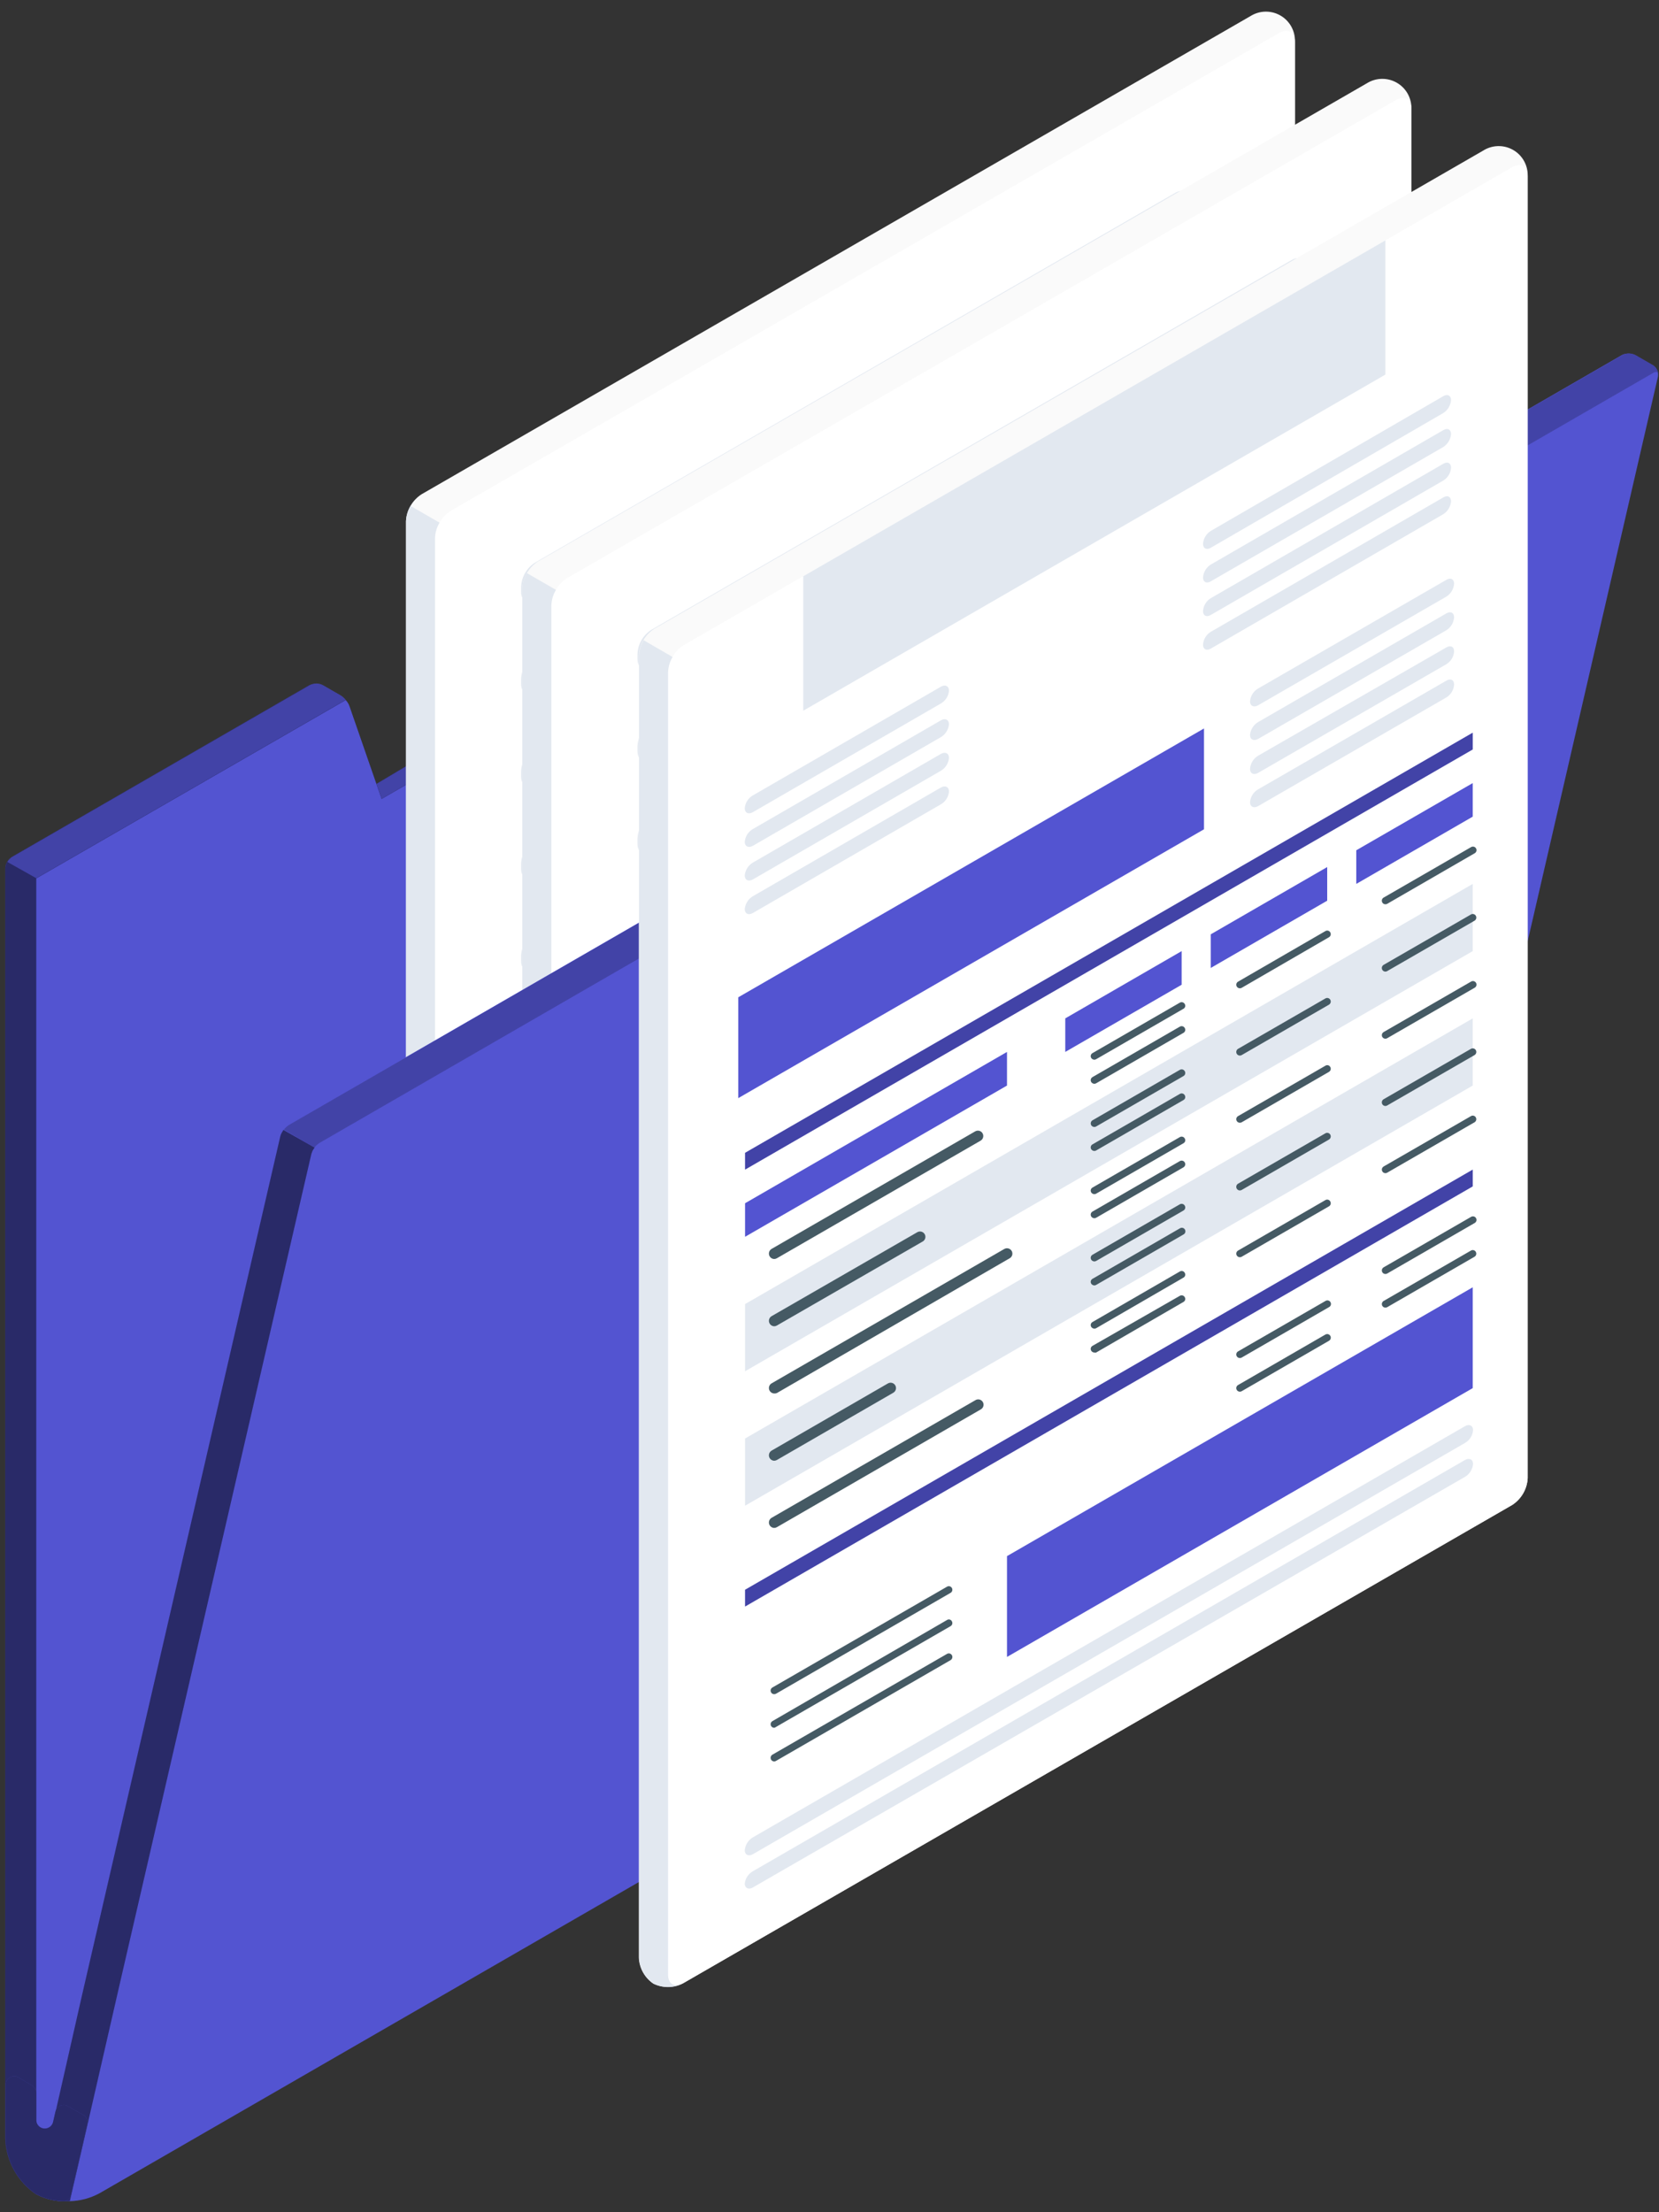 <svg width="114" height="152" viewBox="0 0 114 152" fill="none" xmlns="http://www.w3.org/2000/svg">
<rect x="0" y="0" width="114" height="152" fill="#333333" stroke="none"/>
<g id="Group">
<g id="freepik--Folder--inject-308">
<g id="freepik--folder--inject-308">
<path id="Vector" d="M95.036 92.164V97.343L5.255 149.177L2.471 150.764C1.844 150.339 1.326 149.772 0.959 149.11C0.593 148.447 0.387 147.707 0.36 146.95V59.659C0.366 59.504 0.41 59.352 0.488 59.219C0.568 59.082 0.678 58.965 0.811 58.879L21.271 47.068C21.522 46.923 22.981 47.535 23.22 47.68L23.376 47.769C23.512 47.855 23.632 47.962 23.733 48.087C23.849 48.209 23.939 48.356 23.994 48.516L25.849 53.867L92.496 14.195C92.632 14.129 92.782 14.095 92.933 14.095C93.085 14.095 93.234 14.129 93.371 14.195L94.607 14.913C94.739 14.994 94.848 15.107 94.924 15.242C95.006 15.379 95.052 15.534 95.058 15.693V92.164H95.036Z" fill="#5354D1"/>
<path id="Vector_2" opacity="0.5" d="M95.036 92.164V97.343L5.255 149.177L2.471 150.764C1.844 150.339 1.326 149.772 0.959 149.11C0.593 148.447 0.387 147.707 0.36 146.95V59.659C0.366 59.504 0.41 59.352 0.488 59.219C0.568 59.082 0.678 58.965 0.811 58.879L21.271 47.068C21.522 46.923 22.981 47.535 23.22 47.68L23.376 47.769C23.512 47.855 23.632 47.962 23.733 48.087C23.849 48.209 23.939 48.356 23.994 48.516L25.849 53.867L92.496 14.195C92.632 14.129 92.782 14.095 92.933 14.095C93.085 14.095 93.234 14.129 93.371 14.195L94.607 14.913C94.739 14.994 94.848 15.107 94.924 15.242C95.006 15.379 95.052 15.534 95.058 15.693V92.164H95.036Z" fill="black"/>
<path id="Vector_3" d="M95.035 97.343L2.493 150.765V60.355L23.755 48.104C23.872 48.226 23.961 48.373 24.017 48.532L25.871 53.884L26.222 54.898L94.896 15.242C94.979 15.379 95.025 15.534 95.03 15.693L95.035 97.343Z" fill="#5354D1"/>
<path id="Vector_4" d="M23.755 48.086L2.493 60.338L0.511 59.224C0.59 59.087 0.701 58.97 0.834 58.884L21.299 47.073C21.436 47.002 21.588 46.964 21.742 46.964C21.896 46.964 22.048 47.002 22.184 47.073L23.398 47.775C23.534 47.858 23.654 47.963 23.755 48.086Z" fill="#5354D1"/>
<path id="Vector_5" opacity="0.2" d="M23.755 48.086L2.493 60.338L0.511 59.224C0.59 59.087 0.701 58.97 0.834 58.884L21.299 47.073C21.436 47.002 21.588 46.964 21.742 46.964C21.896 46.964 22.048 47.002 22.184 47.073L23.398 47.775C23.534 47.858 23.654 47.963 23.755 48.086Z" fill="black"/>
<path id="Vector_6" d="M94.897 15.225L26.228 54.88L25.877 53.867L92.497 14.189C92.633 14.125 92.782 14.091 92.934 14.091C93.085 14.091 93.234 14.125 93.371 14.189L94.607 14.908C94.728 14.989 94.827 15.098 94.897 15.225Z" fill="#5354D1"/>
<path id="Vector_7" opacity="0.2" d="M94.897 15.225L26.228 54.88L25.877 53.867L92.497 14.189C92.633 14.125 92.782 14.091 92.934 14.091C93.085 14.091 93.234 14.125 93.371 14.189L94.607 14.908C94.728 14.989 94.827 15.098 94.897 15.225Z" fill="black"/>
<g id="freepik--Document--inject-308">
<path id="Vector_8" d="M28.895 127.063C28.599 126.862 28.354 126.594 28.181 126.281C28.008 125.967 27.911 125.617 27.898 125.259V35.807C27.918 35.438 28.024 35.079 28.209 34.758C28.394 34.438 28.652 34.166 28.962 33.964L85.925 1.108C86.233 0.914 86.587 0.807 86.951 0.8C87.314 0.793 87.673 0.885 87.987 1.067C88.302 1.249 88.561 1.513 88.737 1.832C88.912 2.15 88.997 2.51 88.983 2.874V92.325C88.963 92.695 88.857 93.054 88.672 93.375C88.487 93.695 88.229 93.967 87.919 94.168L30.956 127.024C30.64 127.192 30.288 127.284 29.93 127.29C29.572 127.297 29.218 127.219 28.895 127.063Z" fill="#FAFAFA"/>
<path id="Vector_9" d="M30.955 127.024L87.918 94.168C88.229 93.967 88.487 93.695 88.671 93.374C88.856 93.054 88.963 92.694 88.982 92.325V2.873C88.982 2.194 88.509 1.921 87.918 2.255L30.955 35.111C30.646 35.314 30.389 35.586 30.204 35.906C30.019 36.226 29.912 36.585 29.892 36.954V126.412C29.892 127.091 30.37 127.364 30.955 127.024Z" fill="white"/>
<path id="Vector_10" d="M36.747 38.67L80.769 13.248C81.286 12.948 81.71 13.193 81.71 13.805V14.178C81.692 14.504 81.597 14.821 81.433 15.104C81.27 15.386 81.042 15.626 80.769 15.805L36.747 41.221C36.229 41.521 35.806 41.282 35.812 40.664V40.291C35.829 39.966 35.922 39.65 36.085 39.368C36.247 39.086 36.474 38.847 36.747 38.67Z" fill="#E2E8F0"/>
<path id="Vector_11" d="M36.747 45.007L80.769 19.585C81.286 19.29 81.71 19.53 81.71 20.142V20.515C81.692 20.84 81.597 21.157 81.433 21.438C81.27 21.72 81.042 21.959 80.769 22.136L36.747 47.546C36.229 47.847 35.806 47.602 35.812 46.989V46.616C35.831 46.294 35.926 45.98 36.088 45.701C36.251 45.421 36.476 45.184 36.747 45.007Z" fill="#E2E8F0"/>
<path id="Vector_12" d="M36.747 51.345L80.769 25.929C81.286 25.628 81.71 25.873 81.71 26.485V26.859C81.691 27.184 81.596 27.501 81.432 27.783C81.269 28.066 81.041 28.306 80.769 28.485L36.747 53.901C36.229 54.201 35.806 53.956 35.812 53.344V52.971C35.829 52.645 35.923 52.328 36.085 52.046C36.248 51.764 36.475 51.523 36.747 51.345Z" fill="#E2E8F0"/>
<path id="Vector_13" d="M36.747 57.687L80.769 32.266C81.286 31.97 81.71 32.21 81.71 32.822V33.201C81.691 33.526 81.596 33.842 81.432 34.123C81.269 34.405 81.041 34.644 80.769 34.822L36.747 60.243C36.229 60.538 35.806 60.299 35.812 59.686V59.308C35.829 58.983 35.923 58.667 36.086 58.386C36.248 58.104 36.475 57.865 36.747 57.687Z" fill="#E2E8F0"/>
<path id="Vector_14" d="M36.747 64.024L80.769 38.608C81.286 38.308 81.71 38.547 81.71 39.165V39.538C81.691 39.864 81.596 40.181 81.432 40.463C81.269 40.745 81.041 40.986 80.769 41.164L36.747 66.58C36.229 66.881 35.806 66.636 35.812 66.023V65.645C35.83 65.32 35.924 65.005 36.087 64.723C36.249 64.442 36.475 64.202 36.747 64.024Z" fill="#E2E8F0"/>
<path id="Vector_15" d="M36.747 70.412L80.769 44.991C81.286 44.695 81.71 44.935 81.71 45.547V45.921C81.692 46.246 81.597 46.562 81.433 46.844C81.27 47.125 81.042 47.364 80.769 47.541L36.747 72.963C36.229 73.263 35.806 73.018 35.812 72.406V72.033C35.829 71.708 35.923 71.392 36.086 71.111C36.248 70.829 36.475 70.59 36.747 70.412Z" fill="#E2E8F0"/>
<path id="Vector_16" d="M36.747 76.749L80.769 51.333C81.286 51.033 81.71 51.278 81.71 51.89V52.263C81.692 52.589 81.597 52.906 81.433 53.189C81.27 53.471 81.042 53.711 80.769 53.889L36.747 79.289C36.229 79.59 35.806 79.35 35.812 78.732V78.359C35.832 78.036 35.927 77.723 36.089 77.443C36.251 77.164 36.477 76.926 36.747 76.749Z" fill="#E2E8F0"/>
<path id="Vector_17" d="M36.747 83.092L80.769 57.671C81.286 57.376 81.71 57.615 81.71 58.228V58.606C81.692 58.931 81.597 59.248 81.433 59.529C81.27 59.811 81.042 60.05 80.769 60.227L36.747 85.648C36.229 85.949 35.806 85.704 35.812 85.092V84.718C35.829 84.393 35.922 84.076 36.085 83.793C36.247 83.511 36.474 83.271 36.747 83.092Z" fill="#E2E8F0"/>
<path id="Vector_18" d="M36.747 89.43L80.769 64.013C81.286 63.713 81.71 63.958 81.71 64.57V64.944C81.691 65.269 81.596 65.586 81.432 65.868C81.269 66.151 81.041 66.391 80.769 66.57L36.747 91.986C36.229 92.286 35.806 92.041 35.812 91.429V91.056C35.829 90.73 35.923 90.413 36.085 90.131C36.248 89.849 36.475 89.608 36.747 89.43Z" fill="#E2E8F0"/>
<path id="Vector_19" d="M36.747 95.772L80.769 70.351C81.286 70.05 81.71 70.295 81.71 70.908V71.281C81.692 71.607 81.597 71.924 81.433 72.207C81.27 72.489 81.042 72.729 80.769 72.907L36.747 98.329C36.229 98.624 35.806 98.384 35.812 97.772V97.388C35.829 97.064 35.923 96.749 36.086 96.468C36.249 96.187 36.475 95.949 36.747 95.772Z" fill="#E2E8F0"/>
<path id="Vector_20" d="M36.747 102.138L80.769 76.722C81.286 76.421 81.71 76.66 81.71 77.278V77.652C81.691 77.977 81.596 78.294 81.432 78.576C81.269 78.859 81.041 79.099 80.769 79.278L36.747 104.694C36.229 104.994 35.806 104.749 35.812 104.137V103.764C35.829 103.438 35.922 103.121 36.085 102.839C36.247 102.556 36.474 102.316 36.747 102.138Z" fill="#E2E8F0"/>
<path id="Vector_21" d="M36.747 108.481L80.769 83.059C81.286 82.758 81.71 83.003 81.71 83.616V83.989C81.692 84.315 81.597 84.632 81.433 84.915C81.27 85.197 81.042 85.437 80.769 85.615L36.747 111.037C36.229 111.332 35.806 111.092 35.812 110.48V110.107C35.828 109.781 35.921 109.464 36.084 109.181C36.246 108.898 36.474 108.658 36.747 108.481Z" fill="#E2E8F0"/>
<path id="Vector_22" d="M36.747 114.818L80.769 89.396C81.286 89.101 81.71 89.341 81.71 89.953V90.326C81.692 90.651 81.597 90.968 81.433 91.249C81.27 91.531 81.042 91.77 80.769 91.947L36.747 117.368C36.229 117.669 35.806 117.424 35.812 116.812V116.438C35.829 116.114 35.923 115.798 36.086 115.517C36.248 115.235 36.475 114.996 36.747 114.818Z" fill="#E2E8F0"/>
<path id="Vector_23" d="M30.816 127.097C30.507 127.261 30.16 127.341 29.811 127.328C29.461 127.315 29.121 127.21 28.825 127.023C28.529 126.837 28.288 126.575 28.125 126.266C27.962 125.956 27.884 125.609 27.898 125.259V35.808C27.914 35.438 28.021 35.078 28.21 34.761L30.204 35.913C30.011 36.228 29.904 36.587 29.892 36.955V126.412C29.892 127.036 30.298 127.314 30.816 127.097Z" fill="#E2E8F0"/>
</g>
<g id="freepik--document--inject-308">
<path id="Vector_24" d="M36.891 131.68C36.595 131.479 36.35 131.211 36.177 130.897C36.004 130.584 35.907 130.234 35.895 129.876V40.424C35.915 40.055 36.022 39.696 36.207 39.376C36.392 39.056 36.649 38.783 36.958 38.581L93.921 5.725C94.229 5.531 94.584 5.425 94.948 5.418C95.311 5.411 95.67 5.503 95.985 5.685C96.3 5.866 96.559 6.13 96.736 6.448C96.912 6.767 96.998 7.127 96.984 7.49V96.942C96.964 97.311 96.857 97.67 96.672 97.99C96.487 98.31 96.23 98.582 95.921 98.785L38.952 131.641C38.636 131.809 38.284 131.9 37.926 131.907C37.568 131.914 37.214 131.836 36.891 131.68Z" fill="#FAFAFA"/>
<path id="Vector_25" d="M38.951 131.641L95.92 98.785C96.229 98.582 96.487 98.31 96.671 97.99C96.856 97.67 96.963 97.311 96.984 96.942V7.49C96.984 6.811 96.505 6.538 95.92 6.877L38.951 39.733C38.642 39.936 38.385 40.208 38.2 40.528C38.015 40.849 37.908 41.208 37.888 41.577V131.028C37.888 131.708 38.367 131.981 38.951 131.641Z" fill="white"/>
<path id="Vector_26" d="M44.743 43.286L88.765 17.865C89.282 17.564 89.706 17.809 89.706 18.422V18.795C89.688 19.12 89.593 19.438 89.43 19.72C89.266 20.003 89.038 20.243 88.765 20.421L44.743 45.842C44.225 46.137 43.808 45.898 43.808 45.285V44.912C43.824 44.587 43.917 44.269 44.08 43.987C44.242 43.704 44.47 43.464 44.743 43.286Z" fill="#E2E8F0"/>
<path id="Vector_27" d="M44.743 49.624L88.765 24.202C89.282 23.907 89.706 24.146 89.706 24.759V25.132C89.688 25.457 89.593 25.773 89.429 26.055C89.266 26.337 89.038 26.576 88.765 26.753L44.743 52.174C44.225 52.475 43.808 52.23 43.808 51.617V51.244C43.825 50.919 43.919 50.604 44.082 50.322C44.245 50.041 44.471 49.801 44.743 49.624Z" fill="#E2E8F0"/>
<path id="Vector_28" d="M44.743 55.966L88.765 30.561C89.282 30.261 89.706 30.506 89.706 31.118V31.491C89.688 31.817 89.593 32.134 89.43 32.417C89.266 32.699 89.038 32.939 88.765 33.117L44.743 58.533C44.225 58.834 43.808 58.595 43.808 57.977V57.603C43.822 57.276 43.914 56.956 44.077 56.672C44.24 56.387 44.468 56.145 44.743 55.966Z" fill="#E2E8F0"/>
<path id="Vector_29" d="M44.743 62.304L88.765 36.882C89.282 36.587 89.706 36.827 89.706 37.439V37.801C89.688 38.126 89.593 38.443 89.429 38.724C89.266 39.006 89.038 39.245 88.765 39.422L44.743 64.843C44.225 65.144 43.808 64.899 43.808 64.286V63.913C43.827 63.59 43.922 63.277 44.084 62.998C44.247 62.718 44.472 62.48 44.743 62.304Z" fill="#E2E8F0"/>
<path id="Vector_30" d="M44.743 68.641L88.765 43.225C89.282 42.924 89.706 43.169 89.706 43.782V44.155C89.687 44.481 89.592 44.797 89.428 45.08C89.265 45.362 89.038 45.602 88.765 45.781L44.743 71.197C44.225 71.498 43.808 71.253 43.808 70.64V70.267C43.825 69.942 43.919 69.625 44.081 69.342C44.244 69.06 44.471 68.82 44.743 68.641Z" fill="#E2E8F0"/>
<path id="Vector_31" d="M44.743 75.029L88.765 49.613C89.282 49.312 89.706 49.551 89.706 50.17V50.543C89.688 50.868 89.593 51.184 89.429 51.466C89.266 51.747 89.038 51.986 88.765 52.163L44.743 77.585C44.225 77.885 43.808 77.641 43.808 77.028V76.655C43.825 76.329 43.918 76.012 44.081 75.73C44.243 75.447 44.47 75.207 44.743 75.029Z" fill="#E2E8F0"/>
<path id="Vector_32" d="M44.743 81.371L88.765 55.95C89.282 55.649 89.706 55.894 89.706 56.506V56.88C89.688 57.206 89.593 57.523 89.43 57.805C89.266 58.088 89.038 58.328 88.765 58.506L44.743 83.91C44.225 84.206 43.808 83.966 43.808 83.354V82.981C43.826 82.658 43.921 82.344 44.083 82.064C44.246 81.785 44.472 81.547 44.743 81.371Z" fill="#E2E8F0"/>
<path id="Vector_33" d="M44.743 87.709L88.765 62.304C89.282 62.008 89.706 62.248 89.706 62.861V63.234C89.688 63.559 89.593 63.875 89.429 64.157C89.266 64.438 89.038 64.677 88.765 64.854L44.743 90.276C44.225 90.576 43.808 90.331 43.808 89.719V89.346C43.823 89.018 43.916 88.699 44.078 88.415C44.241 88.13 44.469 87.888 44.743 87.709Z" fill="#E2E8F0"/>
<path id="Vector_34" d="M44.743 94.046L88.765 68.63C89.282 68.329 89.706 68.574 89.706 69.187V69.543C89.688 69.869 89.593 70.186 89.43 70.469C89.266 70.751 89.038 70.991 88.765 71.169L44.743 96.585C44.225 96.886 43.808 96.646 43.808 96.028V95.655C43.828 95.333 43.923 95.019 44.085 94.74C44.247 94.46 44.473 94.223 44.743 94.046Z" fill="#E2E8F0"/>
<path id="Vector_35" d="M44.743 100.389L88.765 74.967C89.282 74.672 89.706 74.912 89.706 75.524V75.903C89.688 76.228 89.593 76.544 89.429 76.826C89.266 77.107 89.038 77.346 88.765 77.523L44.743 102.956C44.225 103.257 43.808 103.012 43.808 102.399V102.026C43.823 101.698 43.916 101.379 44.078 101.095C44.241 100.81 44.469 100.568 44.743 100.389Z" fill="#E2E8F0"/>
<path id="Vector_36" d="M44.743 106.754L88.765 81.338C89.282 81.037 89.706 81.283 89.706 81.895V82.268C89.687 82.594 89.592 82.911 89.428 83.193C89.265 83.475 89.038 83.716 88.765 83.894L44.743 109.31C44.225 109.611 43.808 109.366 43.808 108.753V108.38C43.825 108.055 43.919 107.738 44.081 107.456C44.244 107.173 44.471 106.933 44.743 106.754Z" fill="#E2E8F0"/>
<path id="Vector_37" d="M44.743 113.097L88.765 87.675C89.282 87.374 89.706 87.62 89.706 88.232V88.605C89.688 88.931 89.593 89.248 89.43 89.531C89.266 89.813 89.038 90.053 88.765 90.231L44.743 115.653C44.225 115.948 43.808 115.709 43.808 115.096V114.717C43.825 114.392 43.918 114.076 44.081 113.795C44.243 113.513 44.47 113.274 44.743 113.097Z" fill="#E2E8F0"/>
<path id="Vector_38" d="M44.743 119.434L88.765 94.046C89.282 93.745 89.706 93.984 89.706 94.603V94.976C89.687 95.302 89.592 95.618 89.428 95.901C89.265 96.183 89.038 96.423 88.765 96.602L44.743 122.018C44.225 122.319 43.808 122.074 43.808 121.461V121.088C43.82 120.758 43.912 120.435 44.075 120.147C44.237 119.86 44.467 119.615 44.743 119.434Z" fill="#E2E8F0"/>
<path id="Vector_39" d="M38.812 131.713C38.503 131.877 38.156 131.957 37.807 131.944C37.457 131.931 37.117 131.826 36.821 131.639C36.525 131.453 36.284 131.192 36.121 130.882C35.958 130.572 35.88 130.225 35.894 129.876V40.424C35.91 40.054 36.017 39.695 36.206 39.377L38.205 40.53C38.011 40.843 37.902 41.202 37.888 41.571V131.028C37.888 131.652 38.294 131.914 38.812 131.713Z" fill="#E2E8F0"/>
</g>
<path id="Vector_40" d="M113.93 25.873L99.095 90.148L97.725 96.056C97.272 97.635 96.266 98.997 94.891 99.893L6.859 150.686C6.22 151.037 5.505 151.228 4.776 151.243C3.985 151.3 3.194 151.134 2.493 150.764L2.95 148.804C2.95 148.743 2.95 148.682 2.994 148.615L3.49 146.465L5.623 137.143L19.261 78.075C19.279 77.999 19.307 77.926 19.344 77.858C19.38 77.791 19.419 77.726 19.461 77.663V77.629C19.556 77.502 19.673 77.392 19.807 77.306L94.985 33.903L111.436 24.403C111.576 24.331 111.732 24.294 111.89 24.294C112.047 24.294 112.203 24.331 112.343 24.403L113.557 25.104C113.69 25.18 113.796 25.294 113.863 25.431C113.929 25.568 113.953 25.722 113.93 25.873Z" fill="#5354D1"/>
<path id="Vector_41" d="M113.947 25.739C113.947 25.561 113.802 25.499 113.602 25.622L21.962 78.525C21.827 78.608 21.71 78.716 21.616 78.843L19.506 77.623C19.601 77.496 19.718 77.387 19.851 77.3L111.48 24.397C111.621 24.325 111.776 24.288 111.934 24.288C112.092 24.288 112.247 24.325 112.388 24.397L113.602 25.098C113.708 25.169 113.794 25.264 113.855 25.375C113.915 25.487 113.947 25.612 113.947 25.739Z" fill="#5354D1"/>
<path id="Vector_42" opacity="0.2" d="M113.947 25.739C113.947 25.561 113.802 25.499 113.602 25.622L21.962 78.525C21.827 78.608 21.71 78.716 21.616 78.843L19.506 77.623C19.601 77.496 19.718 77.387 19.851 77.3L111.48 24.397C111.621 24.325 111.776 24.288 111.934 24.288C112.092 24.288 112.247 24.325 112.388 24.397L113.602 25.098C113.708 25.169 113.794 25.264 113.855 25.375C113.915 25.487 113.947 25.612 113.947 25.739Z" fill="black"/>
<path id="Vector_43" d="M21.617 78.849C21.559 78.93 21.506 79.016 21.461 79.105C21.435 79.167 21.413 79.23 21.394 79.294L8.352 135.779L5.623 147.685L5.278 149.172L4.799 151.238C4.008 151.295 3.217 151.129 2.516 150.759L2.972 148.799C2.972 148.737 2.972 148.676 3.017 148.609L3.512 146.46L5.623 137.143L19.261 78.075C19.279 77.999 19.307 77.926 19.345 77.858C19.38 77.791 19.419 77.726 19.462 77.663V77.629L21.617 78.849Z" fill="#5354D1"/>
<path id="Vector_44" opacity="0.5" d="M21.617 78.849C21.559 78.93 21.506 79.016 21.461 79.105C21.435 79.167 21.413 79.23 21.394 79.294L8.352 135.779L5.623 147.685L5.278 149.172L4.799 151.238C4.008 151.295 3.217 151.129 2.516 150.759L2.972 148.799C2.972 148.737 2.972 148.676 3.017 148.609L3.512 146.46L5.623 137.143L19.261 78.075C19.279 77.999 19.307 77.926 19.345 77.858C19.38 77.791 19.419 77.726 19.462 77.663V77.629L21.617 78.849Z" fill="black"/>
<path id="Vector_45" d="M5.723 145.312C5.832 145.376 5.917 145.472 5.967 145.587C6.017 145.702 6.029 145.83 6.002 145.953L5.256 149.177L4.882 150.787C4.858 150.924 4.782 151.048 4.671 151.132C4.559 151.217 4.42 151.257 4.281 151.243C3.656 151.226 3.043 151.062 2.493 150.764C1.866 150.339 1.349 149.772 0.982 149.109C0.615 148.447 0.41 147.707 0.383 146.95V143.246C0.383 143.144 0.41 143.043 0.462 142.953C0.513 142.864 0.587 142.79 0.676 142.738C0.765 142.687 0.866 142.659 0.969 142.658C1.072 142.657 1.173 142.684 1.263 142.734L2.204 143.291C2.291 143.344 2.364 143.418 2.415 143.507C2.466 143.595 2.493 143.696 2.493 143.798V145.641C2.488 145.788 2.538 145.932 2.634 146.044C2.73 146.156 2.864 146.227 3.011 146.244C3.157 146.261 3.304 146.222 3.423 146.135C3.542 146.048 3.624 145.919 3.652 145.775L3.808 145.09C3.828 145.001 3.87 144.918 3.928 144.847C3.987 144.777 4.061 144.722 4.145 144.686C4.229 144.649 4.32 144.633 4.412 144.639C4.503 144.644 4.592 144.671 4.671 144.717L5.723 145.312Z" fill="#5354D1"/>
<path id="Vector_46" opacity="0.5" d="M5.723 145.312C5.832 145.376 5.917 145.472 5.967 145.587C6.017 145.702 6.029 145.83 6.002 145.953L5.256 149.177L4.882 150.787C4.858 150.924 4.782 151.048 4.671 151.132C4.559 151.217 4.42 151.257 4.281 151.243C3.656 151.226 3.043 151.062 2.493 150.764C1.866 150.339 1.349 149.772 0.982 149.109C0.615 148.447 0.41 147.707 0.383 146.95V143.246C0.383 143.144 0.41 143.043 0.462 142.953C0.513 142.864 0.587 142.79 0.676 142.738C0.765 142.687 0.866 142.659 0.969 142.658C1.072 142.657 1.173 142.684 1.263 142.734L2.204 143.291C2.291 143.344 2.364 143.418 2.415 143.507C2.466 143.595 2.493 143.696 2.493 143.798V145.641C2.488 145.788 2.538 145.932 2.634 146.044C2.73 146.156 2.864 146.227 3.011 146.244C3.157 146.261 3.304 146.222 3.423 146.135C3.542 146.048 3.624 145.919 3.652 145.775L3.808 145.09C3.828 145.001 3.87 144.918 3.928 144.847C3.987 144.777 4.061 144.722 4.145 144.686C4.229 144.649 4.32 144.633 4.412 144.639C4.503 144.644 4.592 144.671 4.671 144.717L5.723 145.312Z" fill="black"/>
</g>
</g>
<g id="freepik--document--inject-308_2">
<g id="freepik--document--inject-308_3">
<path id="Vector_47" d="M44.894 136.296C44.598 136.095 44.353 135.827 44.18 135.513C44.007 135.2 43.91 134.85 43.898 134.492V45.04C43.917 44.672 44.023 44.313 44.208 43.993C44.393 43.674 44.651 43.403 44.961 43.203L101.919 10.347C102.226 10.152 102.581 10.046 102.944 10.039C103.308 10.031 103.666 10.123 103.981 10.305C104.296 10.487 104.555 10.751 104.73 11.07C104.906 11.388 104.991 11.749 104.976 12.112V101.558C104.957 101.927 104.85 102.287 104.665 102.607C104.481 102.928 104.223 103.2 103.912 103.401L46.955 136.257C46.638 136.424 46.287 136.514 45.929 136.521C45.571 136.528 45.217 136.451 44.894 136.296Z" fill="#FAFAFA"/>
<path id="Vector_48" d="M46.955 136.263L103.913 103.407C104.223 103.205 104.481 102.933 104.666 102.613C104.851 102.292 104.957 101.933 104.977 101.564V12.106C104.977 11.427 104.503 11.154 103.913 11.488L46.955 44.344C46.645 44.546 46.387 44.818 46.202 45.138C46.017 45.458 45.911 45.818 45.892 46.187V135.645C45.892 136.324 46.365 136.597 46.955 136.263Z" fill="white"/>
<path id="Vector_49" d="M46.832 136.33C46.53 136.468 46.2 136.537 45.868 136.531C45.535 136.525 45.208 136.445 44.911 136.296C44.615 136.096 44.37 135.829 44.197 135.516C44.024 135.204 43.927 134.855 43.914 134.498V45.04C43.929 44.669 44.036 44.307 44.226 43.988L46.219 45.141C46.027 45.457 45.919 45.817 45.908 46.188V135.65C45.891 136.268 46.275 136.552 46.832 136.33Z" fill="#E2E8F0"/>
<g id="freepik--Text--inject-308">
<path id="Vector_50" d="M55.197 39.594L95.198 16.517V25.738L55.197 48.832V39.594Z" fill="#E2E8F0"/>
<path id="Vector_51" d="M51.734 54.652L64.653 47.184C64.948 47.011 65.21 47.134 65.21 47.451C65.197 47.633 65.139 47.809 65.042 47.963C64.945 48.118 64.811 48.246 64.653 48.337L51.734 55.804C51.438 55.977 51.177 55.855 51.177 55.537C51.19 55.355 51.248 55.179 51.345 55.025C51.442 54.871 51.575 54.742 51.734 54.652Z" fill="#E2E8F0"/>
<path id="Vector_52" d="M51.734 56.963L64.653 49.495C64.948 49.322 65.21 49.445 65.21 49.762C65.194 49.943 65.135 50.118 65.038 50.272C64.942 50.426 64.81 50.555 64.653 50.648L51.734 58.115C51.438 58.282 51.177 58.166 51.177 57.843C51.191 57.662 51.249 57.487 51.346 57.334C51.443 57.18 51.576 57.053 51.734 56.963Z" fill="#E2E8F0"/>
<path id="Vector_53" d="M51.734 59.268L64.653 51.8C64.948 51.633 65.21 51.75 65.21 52.073C65.194 52.255 65.135 52.429 65.038 52.583C64.942 52.737 64.81 52.866 64.653 52.959L51.734 60.426C51.438 60.594 51.177 60.477 51.177 60.154C51.193 59.972 51.252 59.798 51.348 59.644C51.445 59.49 51.577 59.361 51.734 59.268Z" fill="#E2E8F0"/>
<path id="Vector_54" d="M51.734 61.579L64.653 54.112C64.948 53.945 65.21 54.062 65.21 54.379C65.197 54.561 65.139 54.737 65.042 54.891C64.945 55.045 64.811 55.174 64.653 55.264L51.734 62.732C51.438 62.905 51.177 62.782 51.177 62.465C51.193 62.284 51.252 62.109 51.348 61.955C51.445 61.801 51.577 61.672 51.734 61.579Z" fill="#E2E8F0"/>
<path id="Vector_55" d="M86.454 47.306L99.391 39.839C99.686 39.666 99.92 39.789 99.92 40.106C99.907 40.285 99.853 40.458 99.761 40.612C99.669 40.766 99.542 40.896 99.391 40.991L86.454 48.459C86.159 48.632 85.897 48.509 85.897 48.192C85.911 48.01 85.968 47.834 86.066 47.68C86.163 47.525 86.296 47.397 86.454 47.306Z" fill="#E2E8F0"/>
<path id="Vector_56" d="M86.454 49.612L99.391 42.144C99.686 41.977 99.92 42.099 99.92 42.417C99.907 42.596 99.853 42.769 99.761 42.923C99.669 43.077 99.542 43.207 99.391 43.302L86.454 50.77C86.159 50.937 85.897 50.82 85.897 50.497C85.913 50.316 85.972 50.141 86.069 49.987C86.166 49.833 86.298 49.705 86.454 49.612Z" fill="#E2E8F0"/>
<path id="Vector_57" d="M86.454 51.923L99.391 44.483C99.686 44.316 99.92 44.433 99.92 44.756C99.909 44.934 99.855 45.107 99.763 45.26C99.671 45.414 99.543 45.542 99.391 45.636L86.454 53.104C86.159 53.276 85.897 53.154 85.897 52.836C85.909 52.65 85.966 52.47 86.063 52.311C86.16 52.152 86.294 52.019 86.454 51.923Z" fill="#E2E8F0"/>
<path id="Vector_58" d="M86.454 54.234L99.391 46.766C99.686 46.594 99.92 46.716 99.92 47.034C99.909 47.213 99.856 47.387 99.764 47.541C99.672 47.696 99.544 47.825 99.391 47.919L86.454 55.387C86.159 55.56 85.897 55.437 85.897 55.12C85.911 54.938 85.968 54.762 86.066 54.608C86.163 54.453 86.296 54.325 86.454 54.234Z" fill="#E2E8F0"/>
<path id="Vector_59" d="M51.734 126.244L100.667 97.993C100.962 97.821 101.224 97.943 101.224 98.261C101.21 98.443 101.153 98.619 101.056 98.773C100.958 98.927 100.825 99.055 100.667 99.146L51.734 127.402C51.438 127.569 51.177 127.447 51.177 127.129C51.193 126.948 51.252 126.774 51.348 126.62C51.445 126.466 51.577 126.337 51.734 126.244Z" fill="#E2E8F0"/>
<path id="Vector_60" d="M51.734 128.572L100.667 100.316C100.962 100.149 101.224 100.271 101.224 100.589C101.208 100.77 101.149 100.945 101.052 101.099C100.955 101.253 100.823 101.381 100.667 101.474L51.734 129.686C51.438 129.858 51.177 129.736 51.177 129.419C51.196 129.243 51.257 129.075 51.353 128.928C51.45 128.781 51.581 128.659 51.734 128.572Z" fill="#E2E8F0"/>
<path id="Vector_61" d="M83.197 36.481L99.18 27.22C99.469 27.053 99.709 27.175 99.709 27.493C99.695 27.671 99.64 27.844 99.548 27.997C99.456 28.151 99.33 28.281 99.18 28.378L83.197 37.639C82.902 37.806 82.668 37.689 82.668 37.366C82.68 37.187 82.735 37.014 82.827 36.86C82.919 36.706 83.046 36.576 83.197 36.481Z" fill="#E2E8F0"/>
<path id="Vector_62" d="M83.197 38.792L99.18 29.553C99.469 29.386 99.709 29.503 99.709 29.826C99.695 30.005 99.64 30.177 99.548 30.331C99.456 30.485 99.33 30.615 99.18 30.712L83.197 39.945C82.902 40.117 82.668 39.995 82.668 39.677C82.68 39.499 82.735 39.325 82.827 39.172C82.919 39.018 83.046 38.888 83.197 38.792Z" fill="#E2E8F0"/>
<path id="Vector_63" d="M83.197 41.103L99.18 31.864C99.469 31.692 99.709 31.814 99.709 32.131C99.698 32.311 99.645 32.485 99.553 32.639C99.461 32.793 99.332 32.923 99.18 33.017L83.197 42.255C82.902 42.428 82.668 42.306 82.668 41.988C82.678 41.809 82.732 41.635 82.824 41.48C82.916 41.326 83.044 41.197 83.197 41.103Z" fill="#E2E8F0"/>
<path id="Vector_64" d="M83.197 43.414L99.18 34.176C99.469 34.003 99.709 34.126 99.709 34.443C99.696 34.622 99.641 34.795 99.549 34.948C99.457 35.102 99.331 35.232 99.18 35.328L83.197 44.567C82.902 44.734 82.668 44.617 82.668 44.294C82.679 44.116 82.733 43.943 82.825 43.79C82.917 43.636 83.045 43.508 83.197 43.414Z" fill="#E2E8F0"/>
<path id="Vector_65" d="M51.198 79.21L101.201 50.342V51.495L51.198 80.363V79.21Z" fill="#5354D1"/>
<path id="Vector_66" opacity="0.2" d="M51.198 79.21L101.201 50.342V51.495L51.198 80.363V79.21Z" fill="black"/>
<path id="Vector_67" d="M51.198 109.231L101.201 80.363V81.516L51.198 110.384V109.231Z" fill="#5354D1"/>
<path id="Vector_68" opacity="0.2" d="M51.198 109.231L101.201 80.363V81.516L51.198 110.384V109.231Z" fill="black"/>
<path id="Vector_69" d="M51.198 82.674L69.197 72.277V74.588L51.198 84.979V82.674Z" fill="#5354D1"/>
<path id="Vector_70" d="M73.201 69.972L81.198 65.35V67.661L73.201 72.277V69.972Z" fill="#5354D1"/>
<path id="Vector_71" d="M83.197 64.197L91.2 59.575V61.886L83.197 66.508V64.197Z" fill="#5354D1"/>
<path id="Vector_72" d="M93.198 58.422L101.201 53.805V56.111L93.198 60.733V58.422Z" fill="#5354D1"/>
<path id="Vector_73" d="M51.198 89.602L101.201 60.733V65.35L51.198 94.218V89.602Z" fill="#E2E8F0"/>
<path id="Vector_74" d="M51.198 98.84L101.201 69.972V74.588L51.198 103.457V98.84Z" fill="#E2E8F0"/>
<path id="Vector_75" d="M53.198 86.505C53.118 86.503 53.041 86.475 52.978 86.425C52.915 86.375 52.87 86.306 52.849 86.228C52.829 86.151 52.834 86.069 52.863 85.994C52.893 85.92 52.946 85.857 53.014 85.815L67.014 77.734C67.056 77.71 67.103 77.695 67.151 77.689C67.199 77.682 67.248 77.686 67.294 77.698C67.341 77.711 67.385 77.733 67.424 77.762C67.462 77.792 67.494 77.829 67.518 77.871C67.542 77.913 67.558 77.959 67.564 78.007C67.57 78.056 67.567 78.104 67.554 78.151C67.542 78.198 67.52 78.242 67.49 78.28C67.461 78.319 67.424 78.351 67.382 78.375L53.382 86.455C53.326 86.488 53.263 86.505 53.198 86.505Z" fill="#455A64"/>
<path id="Vector_76" d="M75.2 72.812C75.156 72.811 75.114 72.799 75.076 72.778C75.038 72.756 75.006 72.726 74.983 72.689C74.966 72.661 74.955 72.63 74.951 72.598C74.947 72.566 74.949 72.533 74.958 72.502C74.967 72.47 74.982 72.441 75.003 72.416C75.023 72.391 75.049 72.37 75.077 72.355L81.075 68.891C81.131 68.859 81.198 68.85 81.26 68.867C81.323 68.883 81.376 68.924 81.409 68.98C81.427 69.008 81.438 69.038 81.443 69.07C81.448 69.103 81.447 69.135 81.438 69.167C81.43 69.198 81.415 69.228 81.395 69.253C81.374 69.278 81.349 69.299 81.32 69.314L75.322 72.778C75.285 72.799 75.243 72.811 75.2 72.812Z" fill="#455A64"/>
<path id="Vector_77" d="M75.2 74.466C75.157 74.465 75.114 74.453 75.076 74.432C75.038 74.41 75.006 74.38 74.983 74.343C74.966 74.315 74.956 74.283 74.951 74.251C74.947 74.218 74.949 74.185 74.958 74.153C74.967 74.121 74.982 74.092 75.003 74.066C75.023 74.04 75.049 74.019 75.078 74.003L81.075 70.54C81.131 70.507 81.198 70.498 81.261 70.515C81.323 70.532 81.377 70.573 81.409 70.629C81.427 70.656 81.439 70.688 81.444 70.72C81.449 70.753 81.447 70.786 81.439 70.818C81.431 70.85 81.416 70.88 81.395 70.906C81.375 70.931 81.349 70.953 81.32 70.968L75.323 74.432C75.285 74.453 75.243 74.465 75.2 74.466Z" fill="#455A64"/>
<path id="Vector_78" d="M85.202 67.905C85.158 67.906 85.115 67.895 85.077 67.874C85.038 67.852 85.007 67.821 84.985 67.783C84.953 67.727 84.944 67.66 84.96 67.597C84.977 67.535 85.018 67.481 85.074 67.449L91.077 63.974C91.105 63.957 91.135 63.946 91.167 63.941C91.199 63.937 91.232 63.939 91.263 63.947C91.294 63.955 91.324 63.97 91.349 63.99C91.374 64.01 91.396 64.035 91.411 64.063C91.444 64.119 91.452 64.186 91.436 64.248C91.419 64.311 91.378 64.364 91.322 64.397L85.325 67.872C85.287 67.893 85.245 67.905 85.202 67.905Z" fill="#455A64"/>
<path id="Vector_79" d="M95.198 62.131C95.154 62.132 95.112 62.121 95.074 62.099C95.037 62.078 95.006 62.046 94.986 62.008C94.954 61.952 94.945 61.885 94.961 61.823C94.978 61.76 95.019 61.707 95.075 61.674L101.078 58.21C101.106 58.192 101.137 58.179 101.17 58.173C101.203 58.167 101.237 58.168 101.27 58.175C101.302 58.183 101.333 58.197 101.36 58.217C101.387 58.237 101.41 58.262 101.426 58.291C101.443 58.32 101.454 58.352 101.458 58.386C101.462 58.419 101.459 58.453 101.449 58.485C101.439 58.517 101.423 58.547 101.401 58.572C101.38 58.598 101.353 58.619 101.323 58.633L95.32 62.103C95.282 62.123 95.24 62.133 95.198 62.131Z" fill="#455A64"/>
<path id="Vector_80" d="M53.198 91.127C53.118 91.125 53.041 91.096 52.978 91.046C52.915 90.996 52.87 90.928 52.849 90.85C52.829 90.773 52.834 90.691 52.863 90.616C52.893 90.542 52.946 90.479 53.014 90.437L63.038 84.662C63.123 84.615 63.222 84.602 63.316 84.627C63.409 84.652 63.489 84.713 63.539 84.796C63.564 84.838 63.581 84.884 63.587 84.932C63.594 84.981 63.591 85.03 63.579 85.077C63.566 85.124 63.544 85.168 63.515 85.207C63.485 85.246 63.448 85.278 63.406 85.302L53.382 91.077C53.326 91.11 53.263 91.127 53.198 91.127Z" fill="#455A64"/>
<path id="Vector_81" d="M75.2 77.434C75.156 77.433 75.114 77.421 75.076 77.4C75.038 77.379 75.006 77.348 74.983 77.311C74.951 77.254 74.943 77.186 74.96 77.122C74.978 77.058 75.02 77.004 75.078 76.972L81.075 73.508C81.131 73.475 81.198 73.467 81.261 73.483C81.323 73.5 81.377 73.541 81.409 73.597C81.427 73.625 81.439 73.656 81.444 73.689C81.449 73.721 81.447 73.754 81.439 73.786C81.43 73.818 81.416 73.848 81.395 73.874C81.375 73.9 81.349 73.921 81.32 73.937L75.323 77.4C75.285 77.422 75.243 77.433 75.2 77.434Z" fill="#455A64"/>
<path id="Vector_82" d="M75.2 79.082C75.156 79.082 75.114 79.07 75.076 79.049C75.038 79.027 75.006 78.997 74.983 78.96C74.966 78.932 74.955 78.901 74.951 78.868C74.947 78.836 74.949 78.804 74.958 78.772C74.967 78.741 74.982 78.712 75.003 78.687C75.023 78.662 75.049 78.641 75.077 78.626L81.075 75.162C81.103 75.145 81.133 75.134 81.165 75.129C81.197 75.125 81.23 75.127 81.261 75.135C81.292 75.143 81.322 75.158 81.347 75.178C81.372 75.198 81.394 75.223 81.409 75.251C81.427 75.278 81.438 75.309 81.443 75.341C81.448 75.373 81.447 75.406 81.438 75.438C81.43 75.469 81.415 75.498 81.395 75.524C81.374 75.549 81.349 75.57 81.32 75.585L75.322 79.049C75.285 79.07 75.243 79.082 75.2 79.082Z" fill="#455A64"/>
<path id="Vector_83" d="M85.201 72.528C85.158 72.528 85.114 72.518 85.076 72.496C85.038 72.475 85.006 72.443 84.984 72.405C84.952 72.348 84.943 72.281 84.959 72.217C84.976 72.153 85.017 72.099 85.073 72.065L91.077 68.602C91.133 68.569 91.199 68.56 91.262 68.577C91.325 68.594 91.378 68.635 91.411 68.691C91.443 68.748 91.452 68.815 91.436 68.879C91.419 68.942 91.378 68.997 91.322 69.03L85.324 72.494C85.287 72.515 85.245 72.527 85.201 72.528Z" fill="#455A64"/>
<path id="Vector_84" d="M95.198 66.758C95.155 66.758 95.113 66.747 95.076 66.726C95.038 66.704 95.008 66.673 94.986 66.636C94.954 66.579 94.945 66.511 94.961 66.448C94.978 66.384 95.019 66.33 95.075 66.296L101.079 62.833C101.135 62.8 101.201 62.791 101.264 62.808C101.327 62.825 101.38 62.866 101.413 62.922C101.445 62.979 101.454 63.046 101.438 63.11C101.421 63.173 101.38 63.228 101.324 63.261L95.32 66.725C95.283 66.747 95.241 66.759 95.198 66.758Z" fill="#455A64"/>
<path id="Vector_85" d="M53.198 95.744C53.118 95.741 53.041 95.713 52.978 95.663C52.915 95.613 52.87 95.544 52.849 95.467C52.829 95.389 52.834 95.307 52.863 95.233C52.893 95.158 52.946 95.095 53.014 95.053L69.013 85.815C69.099 85.766 69.201 85.754 69.296 85.78C69.39 85.806 69.471 85.868 69.52 85.954C69.544 85.996 69.559 86.042 69.565 86.09C69.571 86.138 69.567 86.187 69.555 86.233C69.541 86.28 69.52 86.323 69.49 86.362C69.46 86.4 69.423 86.431 69.381 86.455L53.382 95.716C53.324 95.741 53.261 95.751 53.198 95.744Z" fill="#455A64"/>
<path id="Vector_86" d="M75.2 82.05C75.156 82.05 75.114 82.038 75.076 82.017C75.038 81.995 75.006 81.965 74.983 81.928C74.966 81.9 74.955 81.869 74.951 81.837C74.947 81.804 74.949 81.772 74.958 81.74C74.967 81.709 74.982 81.68 75.003 81.655C75.023 81.63 75.049 81.609 75.077 81.594L81.075 78.13C81.131 78.097 81.198 78.089 81.26 78.105C81.323 78.122 81.376 78.163 81.409 78.219C81.427 78.246 81.438 78.277 81.443 78.309C81.448 78.341 81.447 78.374 81.438 78.406C81.43 78.437 81.415 78.466 81.395 78.492C81.374 78.517 81.349 78.538 81.32 78.553L75.322 82.017C75.285 82.038 75.243 82.05 75.2 82.05Z" fill="#455A64"/>
<path id="Vector_87" d="M75.2 83.704C75.157 83.703 75.114 83.692 75.076 83.67C75.038 83.649 75.006 83.618 74.983 83.582C74.966 83.553 74.956 83.522 74.951 83.489C74.947 83.457 74.949 83.423 74.958 83.392C74.967 83.36 74.982 83.33 75.003 83.305C75.023 83.279 75.049 83.258 75.078 83.242L81.075 79.778C81.132 79.746 81.2 79.737 81.263 79.754C81.326 79.772 81.38 79.813 81.412 79.87C81.445 79.927 81.453 79.994 81.436 80.058C81.419 80.121 81.377 80.174 81.32 80.207L75.323 83.671C75.285 83.692 75.243 83.704 75.2 83.704Z" fill="#455A64"/>
<path id="Vector_88" d="M85.202 77.144C85.158 77.145 85.115 77.134 85.077 77.112C85.038 77.091 85.007 77.06 84.985 77.022C84.953 76.965 84.944 76.899 84.96 76.836C84.977 76.773 85.018 76.72 85.074 76.688L91.077 73.224C91.105 73.206 91.135 73.194 91.167 73.189C91.2 73.184 91.232 73.186 91.264 73.194C91.295 73.203 91.325 73.218 91.35 73.238C91.375 73.258 91.396 73.284 91.411 73.313C91.444 73.369 91.452 73.436 91.436 73.498C91.419 73.561 91.378 73.614 91.322 73.647L85.325 77.111C85.287 77.132 85.245 77.143 85.202 77.144Z" fill="#455A64"/>
<path id="Vector_89" d="M95.197 71.37C95.143 71.369 95.091 71.351 95.049 71.319C95.006 71.286 94.975 71.24 94.962 71.188C94.948 71.136 94.951 71.081 94.972 71.031C94.992 70.981 95.028 70.94 95.075 70.913L101.078 67.449C101.106 67.43 101.137 67.418 101.17 67.412C101.203 67.406 101.237 67.406 101.269 67.414C101.302 67.422 101.333 67.436 101.36 67.456C101.387 67.476 101.409 67.501 101.426 67.53C101.443 67.559 101.453 67.591 101.457 67.624C101.461 67.658 101.458 67.691 101.449 67.724C101.439 67.755 101.423 67.785 101.401 67.811C101.379 67.837 101.353 67.857 101.323 67.872L95.32 71.336C95.283 71.358 95.24 71.37 95.197 71.37Z" fill="#455A64"/>
<path id="Vector_90" d="M53.198 100.366C53.118 100.363 53.041 100.335 52.978 100.285C52.915 100.235 52.87 100.167 52.849 100.089C52.829 100.012 52.834 99.93 52.863 99.855C52.893 99.781 52.946 99.718 53.014 99.675L61.017 95.053C61.102 95.005 61.202 94.992 61.297 95.017C61.391 95.043 61.472 95.105 61.521 95.19C61.569 95.275 61.582 95.376 61.557 95.47C61.531 95.565 61.469 95.645 61.384 95.694L53.382 100.316C53.326 100.348 53.263 100.366 53.198 100.366Z" fill="#455A64"/>
<path id="Vector_91" d="M75.2 86.672C75.157 86.671 75.114 86.66 75.076 86.638C75.038 86.617 75.006 86.587 74.983 86.55C74.966 86.521 74.956 86.49 74.951 86.457C74.947 86.424 74.949 86.391 74.958 86.36C74.967 86.328 74.982 86.298 75.003 86.273C75.023 86.247 75.049 86.226 75.078 86.21L81.075 82.746C81.131 82.714 81.198 82.705 81.261 82.722C81.323 82.738 81.377 82.779 81.409 82.835C81.427 82.863 81.439 82.894 81.444 82.927C81.449 82.959 81.447 82.993 81.439 83.025C81.431 83.056 81.416 83.086 81.395 83.112C81.375 83.138 81.349 83.159 81.32 83.175L75.323 86.639C75.285 86.66 75.243 86.671 75.2 86.672Z" fill="#455A64"/>
<path id="Vector_92" d="M75.2 88.321C75.156 88.32 75.114 88.308 75.076 88.287C75.038 88.266 75.006 88.235 74.983 88.198C74.966 88.17 74.955 88.139 74.951 88.107C74.947 88.075 74.949 88.042 74.958 88.011C74.967 87.98 74.982 87.95 75.003 87.925C75.023 87.9 75.049 87.879 75.077 87.864L81.075 84.4C81.103 84.382 81.134 84.369 81.167 84.363C81.2 84.357 81.234 84.358 81.267 84.365C81.299 84.373 81.33 84.387 81.357 84.407C81.384 84.427 81.406 84.452 81.423 84.481C81.44 84.51 81.451 84.542 81.454 84.576C81.458 84.609 81.455 84.642 81.446 84.675C81.436 84.707 81.42 84.737 81.398 84.762C81.377 84.788 81.35 84.808 81.32 84.823L75.322 88.287C75.285 88.308 75.243 88.32 75.2 88.321Z" fill="#455A64"/>
<path id="Vector_93" d="M85.201 81.794C85.158 81.795 85.114 81.784 85.076 81.763C85.038 81.741 85.006 81.71 84.984 81.672C84.952 81.615 84.943 81.547 84.959 81.484C84.976 81.42 85.017 81.366 85.073 81.332L91.077 77.868C91.133 77.836 91.199 77.827 91.262 77.844C91.325 77.86 91.378 77.901 91.411 77.957C91.443 78.014 91.452 78.082 91.436 78.145C91.419 78.209 91.378 78.263 91.322 78.297L85.324 81.761C85.287 81.782 85.245 81.793 85.201 81.794Z" fill="#455A64"/>
<path id="Vector_94" d="M95.198 75.991C95.155 75.991 95.113 75.98 95.076 75.959C95.038 75.937 95.008 75.906 94.986 75.869C94.954 75.812 94.945 75.744 94.961 75.681C94.978 75.617 95.019 75.563 95.075 75.529L101.079 72.065C101.135 72.033 101.201 72.024 101.264 72.041C101.327 72.058 101.38 72.099 101.413 72.154C101.445 72.212 101.454 72.279 101.438 72.343C101.421 72.406 101.38 72.461 101.324 72.494L95.32 75.958C95.283 75.98 95.241 75.992 95.198 75.991Z" fill="#455A64"/>
<path id="Vector_95" d="M53.198 104.983C53.118 104.98 53.041 104.952 52.978 104.902C52.915 104.852 52.87 104.783 52.849 104.706C52.829 104.628 52.834 104.546 52.863 104.472C52.893 104.397 52.946 104.334 53.014 104.292L67.014 96.212C67.056 96.184 67.103 96.165 67.153 96.156C67.202 96.147 67.253 96.148 67.302 96.159C67.351 96.171 67.397 96.192 67.437 96.222C67.478 96.252 67.511 96.29 67.537 96.333C67.562 96.377 67.578 96.425 67.584 96.475C67.589 96.525 67.585 96.575 67.57 96.624C67.556 96.672 67.532 96.716 67.499 96.755C67.467 96.793 67.427 96.824 67.382 96.847L53.382 104.933C53.326 104.965 53.263 104.982 53.198 104.983Z" fill="#455A64"/>
<path id="Vector_96" d="M75.2 91.289C75.156 91.288 75.114 91.277 75.076 91.255C75.038 91.234 75.006 91.203 74.983 91.166C74.966 91.138 74.955 91.108 74.951 91.075C74.947 91.043 74.949 91.01 74.958 90.979C74.967 90.948 74.982 90.919 75.003 90.894C75.023 90.868 75.049 90.847 75.077 90.832L81.075 87.363C81.103 87.346 81.133 87.335 81.165 87.331C81.197 87.326 81.23 87.328 81.261 87.336C81.292 87.344 81.322 87.359 81.347 87.379C81.372 87.399 81.394 87.424 81.409 87.452C81.427 87.479 81.438 87.51 81.443 87.542C81.448 87.575 81.447 87.607 81.438 87.639C81.43 87.67 81.415 87.7 81.395 87.725C81.374 87.75 81.349 87.771 81.32 87.786L75.322 91.261C75.284 91.28 75.242 91.29 75.2 91.289Z" fill="#455A64"/>
<path id="Vector_97" d="M75.2 92.932C75.156 92.931 75.112 92.919 75.074 92.896C75.036 92.874 75.005 92.842 74.983 92.804C74.966 92.776 74.955 92.745 74.951 92.713C74.947 92.68 74.949 92.648 74.958 92.616C74.967 92.585 74.982 92.556 75.003 92.531C75.023 92.506 75.049 92.485 75.077 92.47L81.075 89.034C81.131 89.001 81.198 88.993 81.26 89.009C81.323 89.026 81.376 89.067 81.409 89.123C81.427 89.15 81.438 89.181 81.443 89.213C81.448 89.245 81.447 89.278 81.438 89.309C81.43 89.341 81.415 89.37 81.395 89.396C81.374 89.421 81.349 89.442 81.32 89.457L75.322 92.932C75.282 92.942 75.24 92.942 75.2 92.932Z" fill="#455A64"/>
<path id="Vector_98" d="M85.202 86.383C85.158 86.384 85.115 86.373 85.077 86.351C85.038 86.33 85.007 86.298 84.985 86.26C84.953 86.204 84.944 86.138 84.96 86.075C84.977 86.012 85.018 85.959 85.074 85.926L91.077 82.457C91.105 82.44 91.136 82.43 91.168 82.425C91.201 82.421 91.233 82.424 91.264 82.432C91.296 82.441 91.325 82.456 91.35 82.477C91.375 82.497 91.396 82.523 91.411 82.552C91.444 82.608 91.452 82.674 91.436 82.737C91.419 82.8 91.378 82.853 91.322 82.886L85.325 86.349C85.287 86.371 85.245 86.382 85.202 86.383Z" fill="#455A64"/>
<path id="Vector_99" d="M95.197 80.608C95.143 80.608 95.091 80.59 95.049 80.557C95.006 80.524 94.975 80.478 94.962 80.427C94.948 80.375 94.951 80.32 94.972 80.27C94.992 80.22 95.028 80.179 95.075 80.151L101.078 76.688C101.105 76.671 101.136 76.66 101.168 76.655C101.2 76.651 101.233 76.653 101.264 76.661C101.295 76.669 101.324 76.684 101.35 76.704C101.375 76.724 101.396 76.749 101.412 76.777C101.444 76.833 101.453 76.9 101.436 76.962C101.42 77.025 101.379 77.078 101.323 77.111L95.32 80.575C95.283 80.597 95.24 80.608 95.197 80.608Z" fill="#455A64"/>
<path id="Vector_100" d="M85.202 93.31C85.158 93.311 85.115 93.3 85.077 93.279C85.038 93.257 85.007 93.226 84.985 93.188C84.953 93.132 84.944 93.065 84.96 93.002C84.977 92.94 85.018 92.886 85.074 92.854L91.077 89.39C91.105 89.371 91.136 89.359 91.169 89.353C91.202 89.347 91.236 89.347 91.269 89.355C91.301 89.363 91.332 89.377 91.359 89.397C91.386 89.417 91.409 89.442 91.425 89.471C91.442 89.5 91.453 89.532 91.457 89.565C91.461 89.599 91.458 89.632 91.448 89.664C91.438 89.697 91.422 89.726 91.4 89.752C91.379 89.777 91.352 89.798 91.322 89.813L85.325 93.277C85.287 93.298 85.245 93.31 85.202 93.31Z" fill="#455A64"/>
<path id="Vector_101" d="M95.197 87.535C95.143 87.535 95.091 87.517 95.049 87.485C95.006 87.452 94.975 87.406 94.962 87.354C94.948 87.302 94.951 87.247 94.972 87.197C94.992 87.147 95.028 87.106 95.075 87.079L101.078 83.615C101.106 83.596 101.137 83.584 101.17 83.578C101.203 83.572 101.237 83.573 101.269 83.58C101.302 83.588 101.333 83.602 101.36 83.622C101.387 83.642 101.409 83.667 101.426 83.696C101.443 83.725 101.453 83.757 101.457 83.79C101.461 83.824 101.458 83.857 101.449 83.889C101.439 83.922 101.423 83.951 101.401 83.977C101.379 84.002 101.353 84.023 101.323 84.038L95.325 87.502C95.286 87.524 95.242 87.536 95.197 87.535Z" fill="#455A64"/>
<path id="Vector_102" d="M85.202 95.621C85.158 95.622 85.115 95.611 85.077 95.59C85.038 95.568 85.007 95.537 84.985 95.499C84.953 95.442 84.944 95.376 84.96 95.313C84.977 95.251 85.018 95.197 85.074 95.165L91.077 91.695C91.134 91.663 91.201 91.654 91.265 91.671C91.328 91.689 91.382 91.73 91.414 91.787C91.447 91.844 91.455 91.911 91.438 91.975C91.421 92.038 91.379 92.091 91.322 92.124L85.325 95.588C85.287 95.609 85.245 95.621 85.202 95.621Z" fill="#455A64"/>
<path id="Vector_103" d="M95.197 89.847C95.143 89.847 95.091 89.829 95.049 89.796C95.006 89.763 94.975 89.717 94.962 89.665C94.948 89.613 94.951 89.558 94.972 89.509C94.992 89.459 95.028 89.417 95.075 89.39L101.078 85.926C101.105 85.91 101.136 85.899 101.168 85.894C101.2 85.889 101.233 85.891 101.264 85.9C101.295 85.908 101.324 85.923 101.35 85.942C101.375 85.962 101.396 85.987 101.412 86.016C101.444 86.072 101.453 86.138 101.436 86.201C101.42 86.264 101.379 86.317 101.323 86.35L95.325 89.814C95.286 89.836 95.242 89.847 95.197 89.847Z" fill="#455A64"/>
<path id="Vector_104" d="M101.201 88.449L69.197 106.92V113.848L101.201 95.376V88.449Z" fill="#5354D1"/>
<path id="Vector_105" d="M82.734 50.052L50.73 68.524V75.452L82.734 56.98V50.052Z" fill="#5354D1"/>
<path id="Vector_106" d="M53.197 116.404C53.154 116.406 53.112 116.395 53.074 116.373C53.037 116.351 53.006 116.32 52.986 116.282C52.953 116.226 52.945 116.159 52.961 116.096C52.978 116.034 53.019 115.98 53.075 115.948L65.076 109.02C65.103 109.003 65.134 108.992 65.166 108.988C65.198 108.983 65.231 108.985 65.262 108.993C65.293 109.002 65.322 109.016 65.348 109.036C65.373 109.056 65.394 109.081 65.41 109.109C65.442 109.165 65.451 109.232 65.434 109.295C65.418 109.357 65.377 109.411 65.321 109.443L53.32 116.377C53.282 116.397 53.24 116.406 53.197 116.404Z" fill="#455A64"/>
<path id="Vector_107" d="M53.197 118.715C53.143 118.715 53.091 118.697 53.049 118.664C53.006 118.631 52.975 118.586 52.962 118.534C52.948 118.482 52.951 118.427 52.971 118.377C52.992 118.327 53.028 118.286 53.075 118.259L65.075 111.309C65.103 111.291 65.133 111.279 65.166 111.274C65.198 111.269 65.231 111.271 65.262 111.279C65.294 111.288 65.323 111.303 65.348 111.323C65.374 111.343 65.395 111.369 65.409 111.398C65.442 111.454 65.451 111.521 65.434 111.583C65.417 111.646 65.376 111.699 65.32 111.732L53.32 118.659C53.285 118.689 53.242 118.709 53.197 118.715Z" fill="#455A64"/>
<path id="Vector_108" d="M53.198 121.027C53.155 121.026 53.113 121.015 53.076 120.994C53.038 120.972 53.008 120.941 52.986 120.904C52.954 120.847 52.945 120.779 52.961 120.716C52.978 120.652 53.019 120.598 53.075 120.564L65.076 113.637C65.132 113.604 65.199 113.596 65.262 113.612C65.324 113.629 65.378 113.67 65.41 113.726C65.443 113.783 65.452 113.85 65.435 113.914C65.418 113.977 65.377 114.032 65.321 114.066L53.32 120.993C53.283 121.015 53.241 121.027 53.198 121.027Z" fill="#455A64"/>
</g>
</g>
</g>
</g>
</svg>
